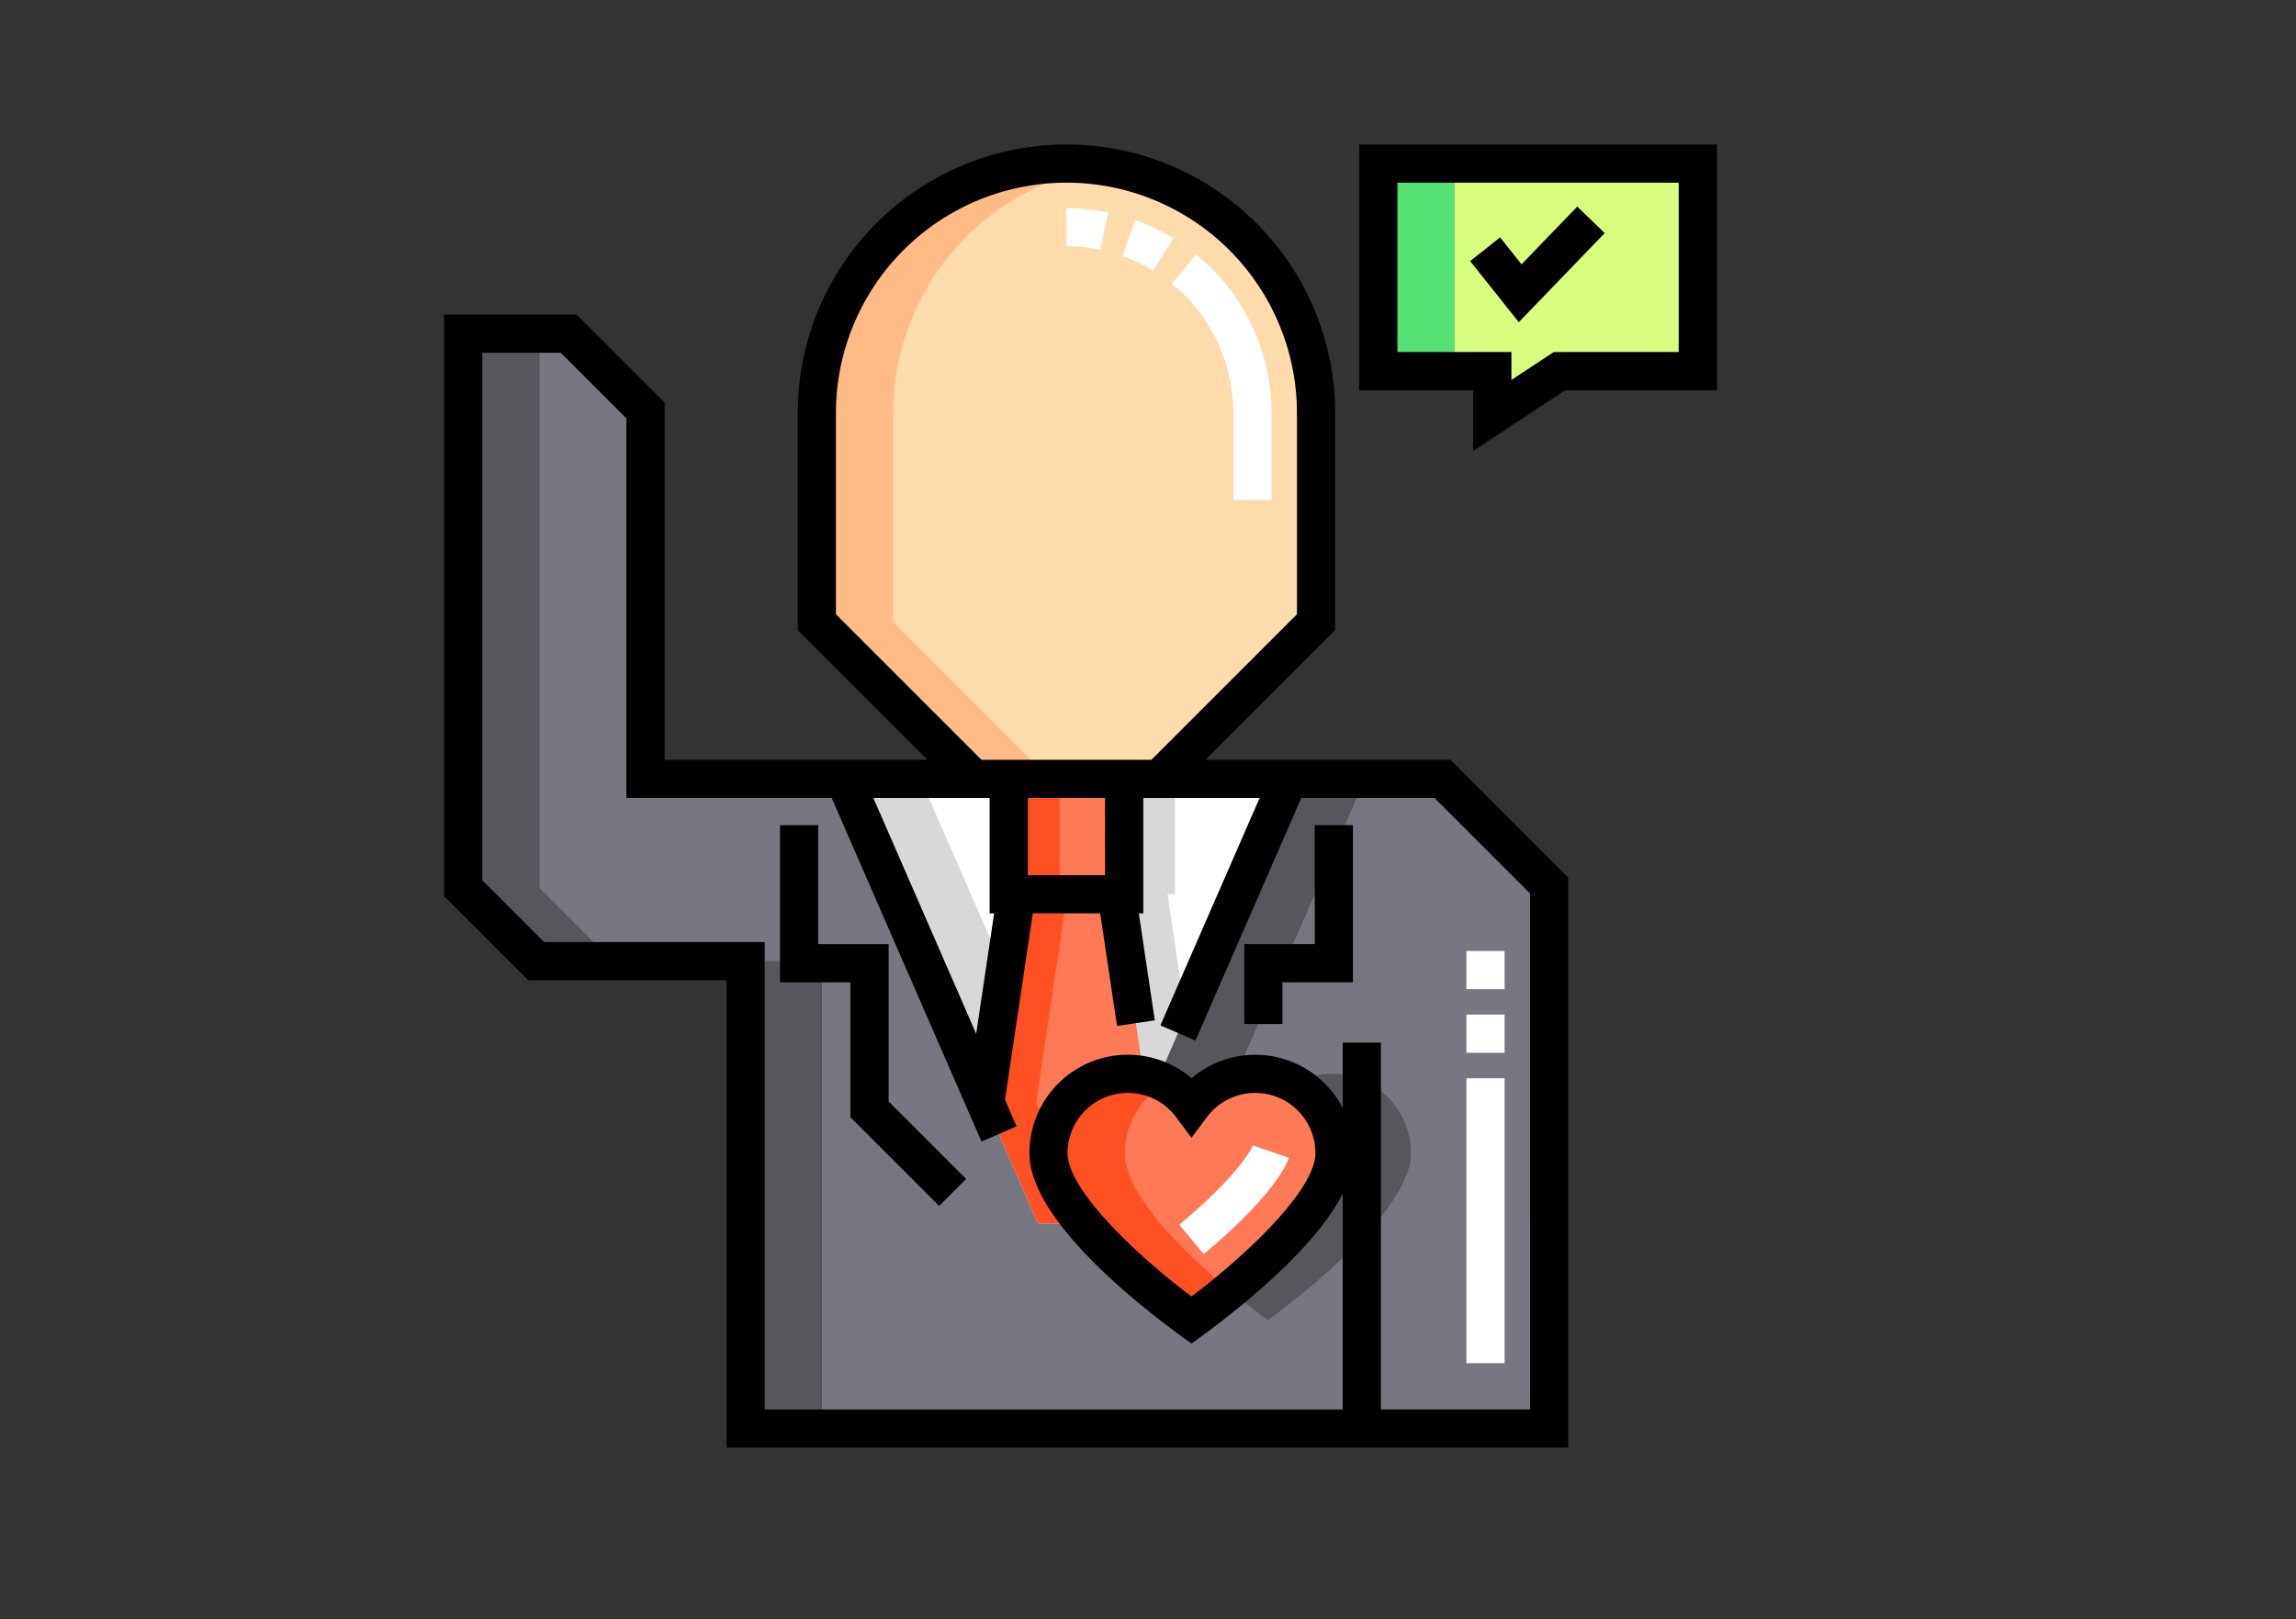 <svg xmlns="http://www.w3.org/2000/svg" xmlns:xlink="http://www.w3.org/1999/xlink" width="190" height="134" viewBox="0 0 190 134">
  <rect x="0" y="0" width="190" height="134" fill="#333333" stroke="none"/>
  <defs>
    <clipPath id="clip-path">
      <rect id="Rectángulo_339922" data-name="Rectángulo 339922" width="190" height="134" fill="#fff" stroke="#707070" stroke-width="1"/>
    </clipPath>
  </defs>
  <g id="Enmascarar_grupo_93" data-name="Enmascarar grupo 93" clip-path="url(#clip-path)">
    <g id="honesto" transform="translate(36.755 11.958)">
      <path id="Trazado_637540" data-name="Trazado 637540" d="M22.582,111.179H88.535l8.827,8.827v44.938H30.868V126.26H13.541L7.5,120.22V74.332h8.724l6.357,6.357Zm0,0" transform="translate(-5.92 -58.675)" fill="#787680"/>
      <path id="Trazado_637541" data-name="Trazado 637541" d="M221.174,273.66a6.554,6.554,0,0,0-5.27,2.65,6.59,6.59,0,0,0-2.811-2.174l10.851-24.883H187.16l16.04,36.784h3.793a56.542,56.542,0,0,0,8.909,8.006s11.837-8.422,11.837-13.819a6.565,6.565,0,0,0-6.565-6.564Zm0,0" transform="translate(-147.736 -196.75)" fill="#57565c"/>
      <path id="Trazado_637542" data-name="Trazado 637542" d="M174.069,280.225a6.562,6.562,0,0,1,9.023-6.086l10.852-24.886H157.161l16.04,36.784h3.793c-1.681-2-2.925-4.063-2.925-5.812Zm0,0" transform="translate(-124.056 -196.75)" fill="#fff"/>
      <path id="Trazado_637543" data-name="Trazado 637543" d="M235.14,258.8l-2.569,17.217,1.19,2.728a6.562,6.562,0,0,1,8.5-4.742c.156-.053.315-.1.476-.142l2.2-5.043L243.442,258.8h.624v-9.551h-9.55V258.8Zm0,0" transform="translate(-183.581 -196.751)" fill="#d8d7da"/>
      <path id="Trazado_637544" data-name="Trazado 637544" d="M187.724,28.155v17.3l-12.969,12.97H159.383l-12.969-12.97v-17.3a20.655,20.655,0,0,1,41.31,0Zm0,0" transform="translate(-115.573 -5.92)" fill="#ffdaaa"/>
      <path id="Trazado_637545" data-name="Trazado 637545" d="M221.805,249.258h9.55v9.55h-9.55Zm0,0" transform="translate(-175.083 -196.754)" fill="#ff7956"/>
      <path id="Trazado_637546" data-name="Trazado 637546" d="M175.309,276.387l-11.83-27.129H157.16l16.04,36.784h3.793c-1.681-2-2.926-4.063-2.926-5.813A6.542,6.542,0,0,1,175.309,276.387Zm0,0" transform="translate(-124.055 -196.754)" fill="#d8d7da"/>
      <path id="Trazado_637547" data-name="Trazado 637547" d="M261.1,371.685a6.565,6.565,0,0,0-11.835-3.914,6.565,6.565,0,0,0-11.836,3.914c0,5.4,11.835,13.819,11.835,13.819S261.1,377.082,261.1,371.685Zm0,0" transform="translate(-187.417 -288.211)" fill="#ff7956"/>
      <path id="Trazado_637548" data-name="Trazado 637548" d="M217.807,316.014a6.559,6.559,0,0,1,7.87-6.432l-2.236-14.989h-8.3l-2.568,17.217,4.368,10.016h3.793C219.051,319.831,217.807,317.764,217.807,316.014Zm0,0" transform="translate(-167.794 -232.539)" fill="#ff7956"/>
      <path id="Trazado_637549" data-name="Trazado 637549" d="M393.436,7.5H367V24.675h9.435v3.664L382,24.675h11.441Zm0,0" transform="translate(-289.694 -5.92)" fill="#d7fc7e"/>
      <path id="Trazado_637550" data-name="Trazado 637550" d="M13.819,120.219V74.332H7.5v45.887l6.04,6.04H19.86Zm0,0" transform="translate(-5.92 -58.675)" fill="#57565c"/>
      <path id="Trazado_637551" data-name="Trazado 637551" d="M118.434,320.852v38.684h6.319V320.852Zm0,0" transform="translate(-93.487 -253.267)" fill="#57565c"/>
      <path id="Trazado_637552" data-name="Trazado 637552" d="M152.733,45.455v-17.3a20.66,20.66,0,0,1,17.5-20.414,20.672,20.672,0,0,0-23.815,20.414v17.3l12.97,12.97H165.7l-12.97-12.97Zm0,0" transform="translate(-115.573 -5.921)" fill="#ffbb85"/>
      <path id="Trazado_637553" data-name="Trazado 637553" d="M221.805,249.258h4.213v9.55h-4.213Zm0,0" transform="translate(-175.083 -196.754)" fill="#ff5023"/>
      <path id="Trazado_637554" data-name="Trazado 637554" d="M243.749,371.685a6.563,6.563,0,0,1,3.4-5.756,6.567,6.567,0,0,0-9.724,5.756c0,5.4,11.834,13.819,11.834,13.819s1.361-.968,3.16-2.459C248.918,380.14,243.749,375.252,243.749,371.685Zm0,0" transform="translate(-187.417 -288.211)" fill="#ff5023"/>
      <path id="Trazado_637555" data-name="Trazado 637555" d="M217.973,314.539l-1.19-2.728,2.568-17.217h-4.213l-2.568,17.217,4.368,10.017h3.793c-1.681-2-2.926-4.063-2.926-5.813A6.652,6.652,0,0,1,217.973,314.539Zm0,0" transform="translate(-167.794 -232.539)" fill="#ff5023"/>
      <path id="Trazado_637556" data-name="Trazado 637556" d="M367,7.5h6.319V24.675H367Zm0,0" transform="translate(-289.694 -5.92)" fill="#55e072"/>
      <path id="Trazado_637557" data-name="Trazado 637557" d="M63,50.925,73.731,40.189V22.234a22.235,22.235,0,0,0-44.47,0V40.189L40,50.925H18.241V21.36l-7.283-7.283H0V62.2l6.966,6.966h16.4v38.684H93.021V60.677l-9.753-9.753ZM32.421,38.88V22.234a19.075,19.075,0,0,1,38.15,0V38.88L58.528,50.925H44.466ZM54.692,60.474H48.3v-6.39h6.39Zm-9.55-6.39v9.55h.37L44.026,73.6,35.518,54.084Zm44.72,50.605H77.52V74.326H74.36v5.422a8.144,8.144,0,0,0-12.512-2.478,8.141,8.141,0,0,0-13.415,6.206c0,5.5,8.971,12.6,13.414,15.758,4.071-2.9,10.263-7.939,12.513-12.412V104.69H26.527V66.006H8.276L3.16,60.891V17.238H9.65l5.431,5.432V54.085H32.07l12.4,28.433,2.9-1.263-.959-2.2,2.3-15.421h5.58l1.39,9.317,3.125-.466-1.32-8.851h.37v-9.55h9.625L59.271,72.9l2.9,1.263,8.756-20.078H81.96l7.9,7.9ZM72.1,83.475c0,3.105-5.951,8.633-10.257,11.862-4.305-3.226-10.254-8.752-10.254-11.862a4.985,4.985,0,0,1,8.988-2.97l1.268,1.7,1.268-1.7a4.985,4.985,0,0,1,8.988,2.97Zm0,0" transform="translate(0 0)"/>
      <path id="Trazado_637558" data-name="Trazado 637558" d="M140.921,277.269h-5.832v-9.847h-3.16v13.006h5.832V291.6l7.339,7.339,2.235-2.234-6.414-6.413Zm0,0" transform="translate(-104.139 -211.091)"/>
      <path id="Trazado_637559" data-name="Trazado 637559" d="M320.158,277.269h-5.833v6.612h3.16v-3.453h5.833V267.422h-3.16Zm0,0" transform="translate(-248.114 -211.091)"/>
      <path id="Trazado_637560" data-name="Trazado 637560" d="M359.5,0V20.335h9.435v5.018l7.614-5.018H389.1V0Zm26.436,17.175H375.6l-3.507,2.311V17.175H362.66V3.16h23.276Zm0,0" transform="translate(-283.774 0)"/>
      <path id="Trazado_637561" data-name="Trazado 637561" d="M414.222,26.6l-2.273-2.194-4.61,4.779-1.776-2.232-2.473,1.967,4.02,5.053Zm0,0" transform="translate(-318.182 -19.268)"/>
      <g id="Grupo_954649" data-name="Grupo 954649" transform="translate(51.497 5.266)">
        <path id="Trazado_637562" data-name="Trazado 637562" d="M290.832,402.244l-2.027-2.425c.63-.526,1.238-1.056,1.805-1.577,3.692-3.378,4.271-4.972,4.277-4.988l2.988,1.024c-.239.7-1.22,2.715-5.133,6.3C292.141,401.125,291.5,401.687,290.832,402.244Zm0,0" transform="translate(-279.467 -315.684)" fill="#fff"/>
        <path id="Trazado_637563" data-name="Trazado 637563" d="M261.441,49.154h-3.16V41.968a13.769,13.769,0,0,0-5.084-10.7l2-2.445a16.917,16.917,0,0,1,6.244,13.141ZM251.656,30.18a13.779,13.779,0,0,0-2.551-1.221l1.063-2.975a16.952,16.952,0,0,1,3.137,1.5Zm-4.368-1.732a13.882,13.882,0,0,0-2.815-.288V25a17,17,0,0,1,3.458.355Zm0,0" transform="translate(-244.472 -25)" fill="#fff"/>
        <path id="Trazado_637564" data-name="Trazado 637564" d="M404.765,350.976h-3.16V327.4h3.16Zm0-25.684h-3.16v-3.16h3.16Zm0-5.266h-3.16v-3.16h3.16Zm0,0" transform="translate(-368.506 -255.387)" fill="#fff"/>
      </g>
    </g>
  </g>
</svg>
